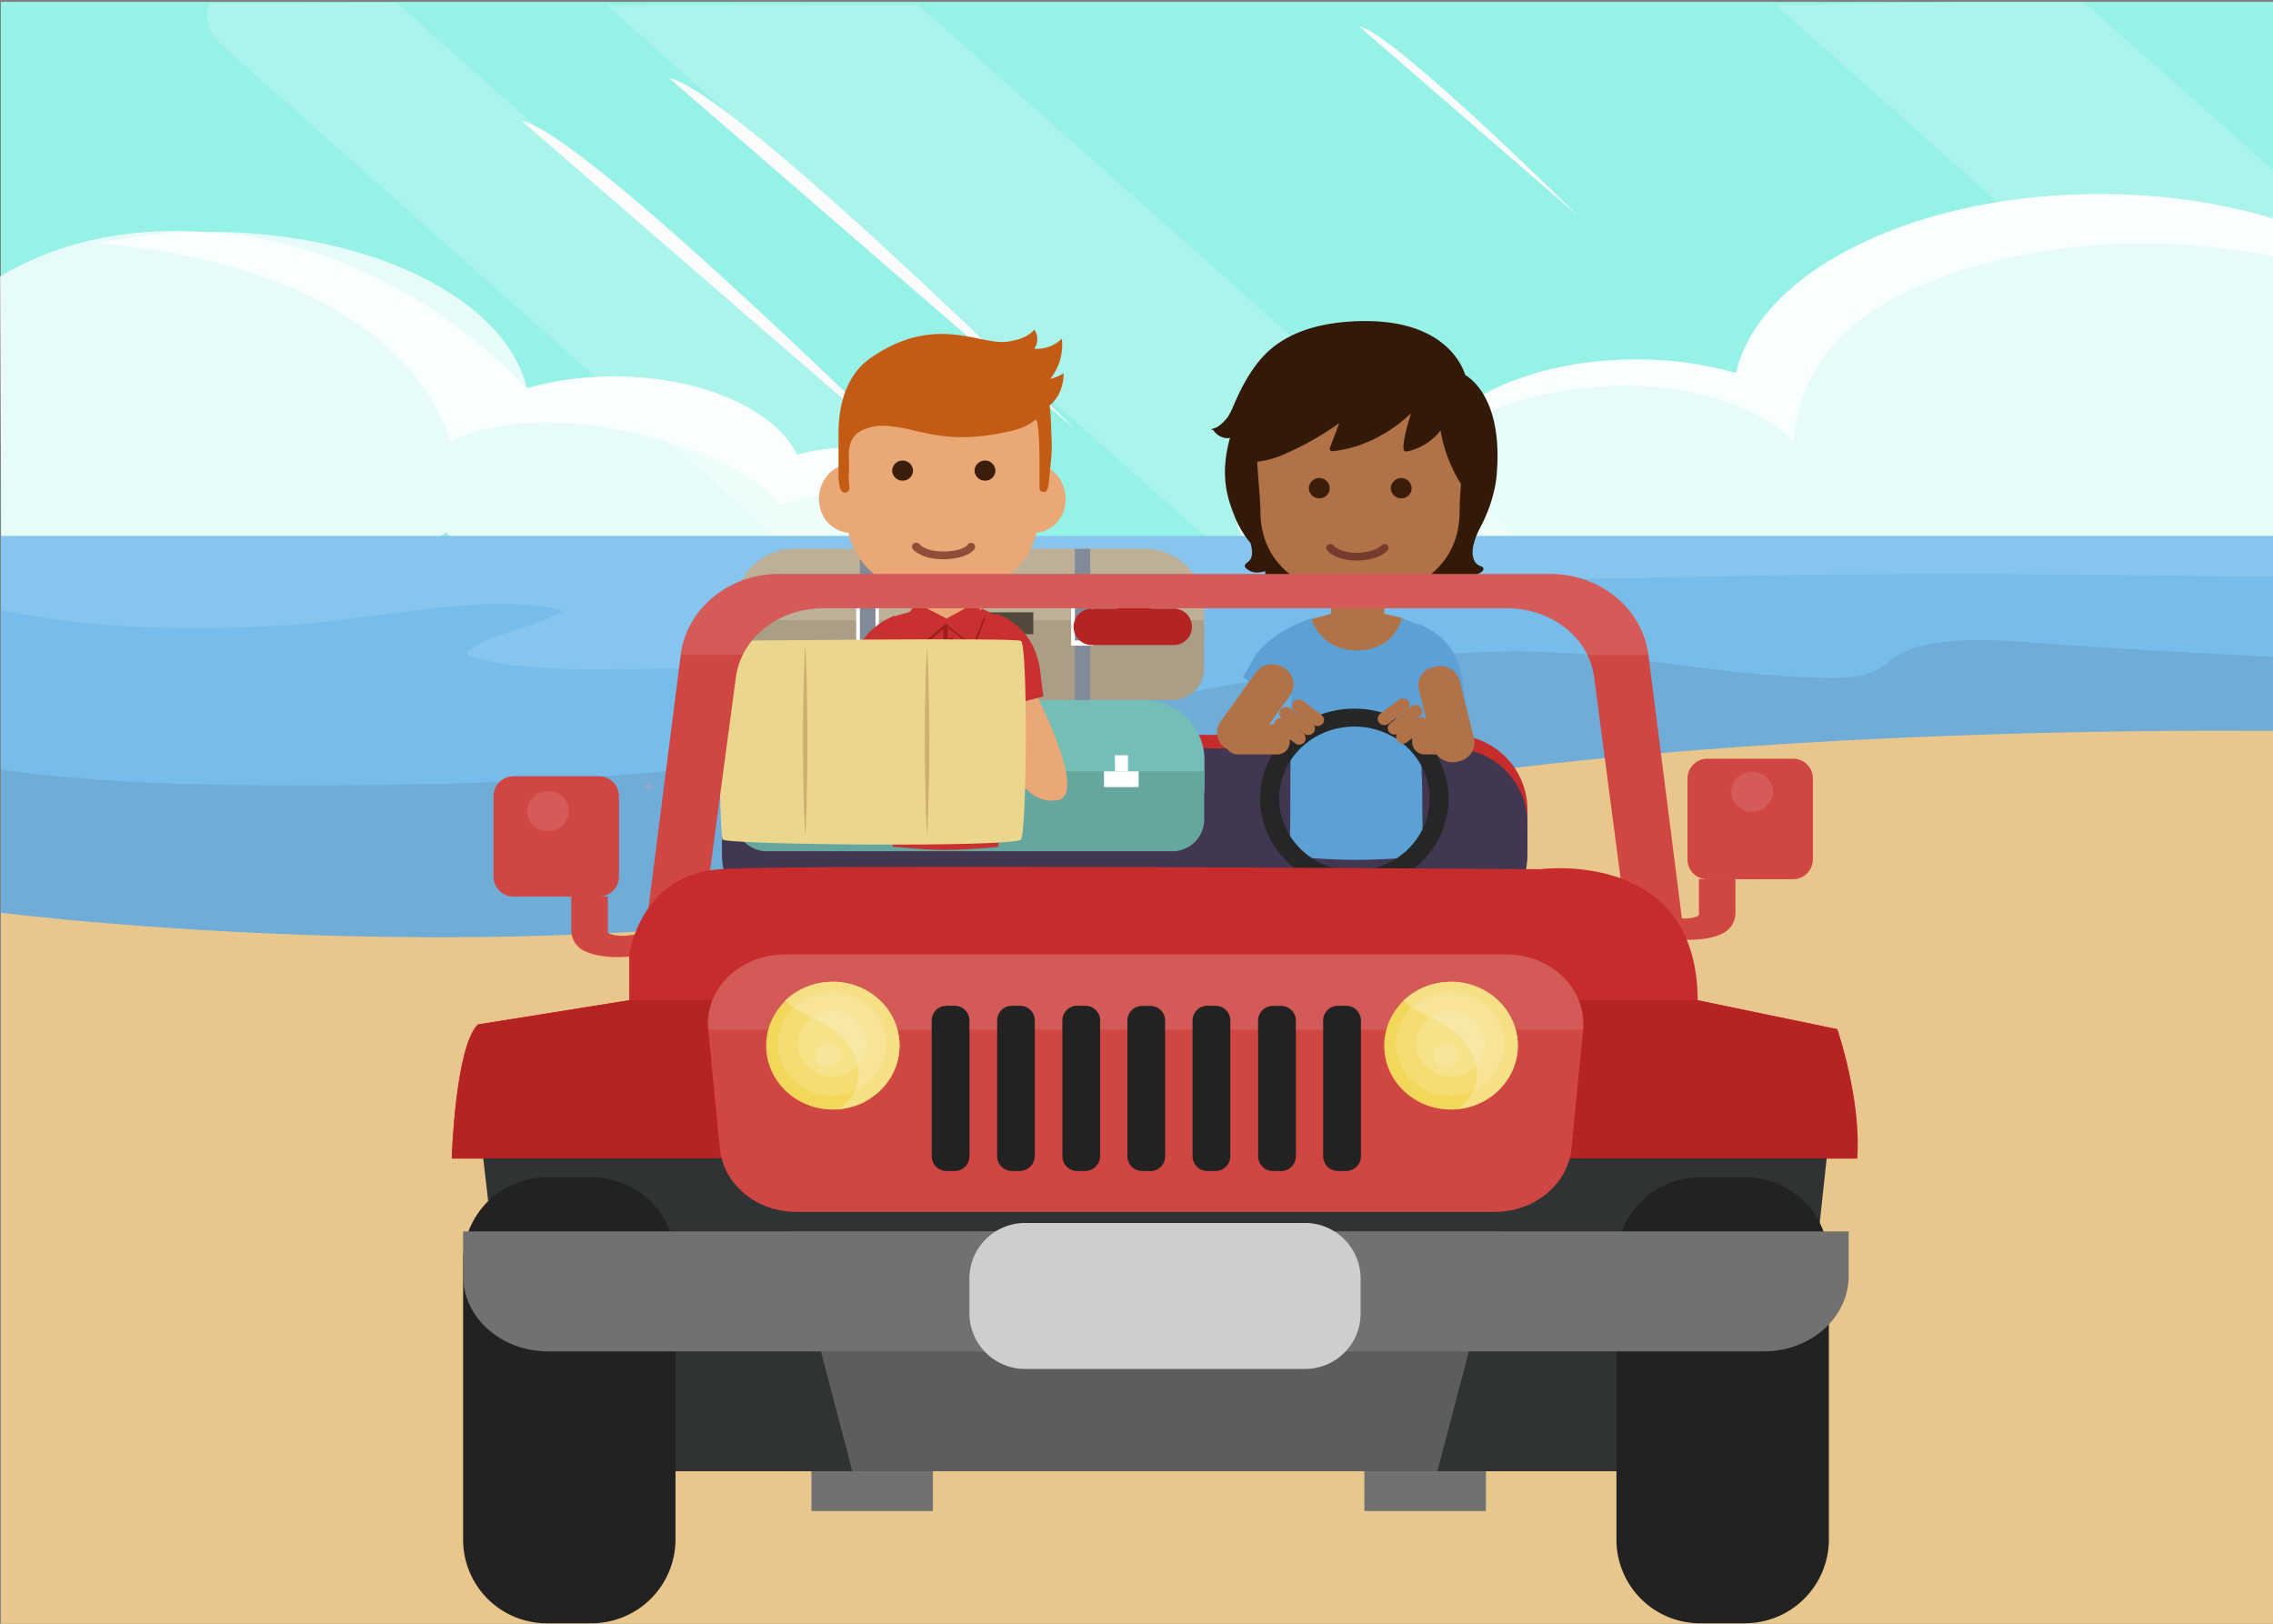   <svg xmlns="http://www.w3.org/2000/svg" xmlns:xlink="http://www.w3.org/1999/xlink" width="800" height="571.41" viewBox="0 0 800 571.41">
  <rect x="0" y="0" width="800" height="571.41" fill="#808080" stroke="none"/>
  <style type="text/css">html,
body {
    width: 100%;
    height: 100%;
    margin: 0px;
}
body {
    background-color: transparent;
    transform: matrix3d(1, 0, 0, 0, 0, 1, 0, 0, 0, 0, 1, 0, 0, 0, 0, 1);
    perspective: 1400px;
    transform-style: preserve-3d;
}
.car-svg {
    left: 0px;
    top: 0px;
}
.children-svg {
    left: 0px;
    top: 0px;
}
.box-svg {
    left: 0px;
    top: 0px;
}
.sea-sore-svg-group {
    position: absolute;
    left: 0px;
    width: 830px;
    height: 571px;
    transform-origin: 414.789px 285.695px 0px;
    top: 0px;
}
.car-svg-group {
    position: absolute;
    width: 494.823px;
    height: 304.255px;
    left: 0px;
    top: 154px;
}
.children-svg-group {
    position: absolute;
    width: 353.351px;
    height: 214.044px;
    transform-style: preserve-3d;
    transform: translate3d(0px, 0px, 0px);
    left: 68px;
    top: 0px;
}
.box-svg-group {
    position: absolute;
    width: 108.038px;
    height: 72.233px;
    pointer-events: auto;
    transform: translate3d(0px, 0px, 0px);
    left: 94px;
    top: 112px;
}
.eye-svg {
    left: 0px;
    top: 0px;
}
.car-glass-svg {
    left: 0px;
    top: 0px;
}
.mouth-wow-svg {
    left: 0px;
    top: 0px;
}
.mouth-svg {
    left: 0px;
    top: 0px;
}
.car-glass-svg-group {
    position: absolute;
    width: 402.049px;
    height: 167.136px;
    left: 65px;
    top: 89px;
}
.mouth-wow-svg-group {
    position: absolute;
    width: 9.75px;
    height: 9.75px;
    opacity: 0;
    transform-style: preserve-3d;
    transform: translate3d(0px, 0px, 0px);
    left: 169px;
    top: 77px;
}
.eye-svg-group {
    position: absolute;
    width: 36.344px;
    height: 7.141px;
    transform: scale3d(1, 1, 1);
    left: 155px;
    top: 49px;
}
.mouth-svg-group {
    position: absolute;
    width: 22.219px;
    height: 5.812px;
    opacity: 1;
    transform-style: preserve-3d;
    transform: translate3d(0px, 0px, 0px);
    left: 162px;
    top: 78px;
}
@keyframes eye-svg-group-animation-keyframes {
    0% {
        transform: translate3d(0px, 0px, 0px);
        animation-timing-function: ease-in;
    }
    7.321% {
        transform: translate3d(0px, 0px, 0px);
        animation-timing-function: ease-in;
    }
    10.714% {
        transform: translate3d(0px, 0px, 0px);
        animation-timing-function: ease-in;
    }
    14.286% {
        transform: translate3d(0px, 0px, 0px);
        animation-timing-function: ease-in;
    }
    18.036% {
        transform: translate3d(0px, 0px, 0px);
        animation-timing-function: ease-in;
    }
    23.75% {
        transform: translate3d(5.543px, 0px, 0px);
        animation-timing-function: ease-in;
    }
    60.714% {
        transform: translate3d(5.543px, 0px, 0px);
        animation-timing-function: linear;
    }
    100% {
        transform: translate3d(5.543px, 0px, 0px);
        animation-timing-function: linear;
    }
}
#all-car-svg-group .eye-svg-group-animation {
    animation: eye-svg-group-animation-keyframes 5.6s linear 0s infinite normal forwards;
}
@keyframes mouth-wow-svg-group-animation-keyframes {
    0% {
        opacity: 0;
        transform: translate3d(0px, 0px, 0px);
        animation-timing-function: ease-in;
    }
    18.036% {
        opacity: 0;
        transform: translate3d(0px, 0px, 0px);
        animation-timing-function: ease-in;
    }
    23.929% {
        opacity: 0;
        transform: translate3d(9px, 0px, 0px);
        animation-timing-function: ease-in;
    }
    24.107% {
        opacity: 1;
        transform: translate3d(8px, 0px, 0px);
        animation-timing-function: ease-in;
    }
    60.714% {
        opacity: 1;
        transform: translate3d(6px, 0px, 0px);
        animation-timing-function: linear;
    }
    100% {
        opacity: 1;
        transform: translate3d(7.543px, 0px, 0px);
        animation-timing-function: linear;
    }
}
#all-car-svg-group .mouth-wow-svg-group-animation {
    animation: mouth-wow-svg-group-animation-keyframes 5.6s linear 0s infinite normal forwards;
}
@keyframes mouth-svg-group-animation-keyframes {
    0% {
        opacity: 1;
        transform: translate3d(0px, 0px, 0px);
        animation-timing-function: ease-in;
    }
    18.036% {
        opacity: 1;
        transform: translate3d(0px, 0px, 0px);
        animation-timing-function: ease-in;
    }
    23.75% {
        opacity: 1;
        transform: translate3d(8px, 0px, 0px);
        animation-timing-function: ease-in;
    }
    23.929% {
        opacity: 0;
        transform: translate3d(6px, 0px, 0px);
        animation-timing-function: ease-in;
    }
    60.714% {
        opacity: 0;
        transform: translate3d(0px, 0px, 0px);
        animation-timing-function: linear;
    }
    100% {
        opacity: 0;
        transform: translate3d(4.612px, 0px, 0px);
        animation-timing-function: linear;
    }
}
#all-car-svg-group .mouth-svg-group-animation {
    animation: mouth-svg-group-animation-keyframes 5.6s linear 0s infinite normal forwards;
}
.all-car-svg-group {
    position: absolute;
    left: 159px;
    top: 113px;
    width: 494.81px;
    height: 458.244px;
    transform-style: preserve-3d;
    pointer-events: auto;
    transform: rotateZ(0deg) scale3d(1.297, 1.297, 1);
}
.main-timeline-group {
    position: absolute;
    left: 0px;
    top: 0px;
    overflow: hidden;
    width: 831px;
    height: 571px;
    transform-origin: 415.483px 285.695px 0px;
}
@keyframes box-svg-group-animation-keyframes {
    0% {
        transform: translate3d(0px, 0px, 0px);
        animation-timing-function: linear;
    }
    18.036% {
        transform: translate3d(0px, 0px, 0px);
        animation-timing-function: linear;
    }
    25.357% {
        transform: translate3d(96px, -29px, 0px);
        animation-timing-function: linear;
    }
    35.714% {
        transform: translate3d(161px, -81px, 0px);
        animation-timing-function: linear;
    }
    60.714% {
        transform: translate3d(400px, -89px, 0px);
        animation-timing-function: linear;
    }
    100% {
        transform: translate3d(195.143px, -82.143px, 0px);
        animation-timing-function: linear;
    }
}
#all-car-svg-group .box-svg-group-animation {
    animation: box-svg-group-animation-keyframes 5.6s linear 0s infinite normal forwards;
}
@keyframes all-car-svg-group-animation-keyframes {
    0% {
        transform: rotateZ(0deg) scale3d(1.297, 1.297, 1);
        animation-timing-function: linear;
    }
    3.571% {
        transform: rotateZ(0deg) scale3d(1.297, 1.297, 1);
        animation-timing-function: linear;
    }
    7.143% {
        transform: rotateZ(0deg) scale3d(1.297, 1.297, 1);
        animation-timing-function: linear;
    }
    10.714% {
        transform: rotateZ(0deg) scale3d(1.297, 1.297, 1);
        animation-timing-function: linear;
    }
    14.286% {
        transform: rotateZ(0deg) scale3d(1.297, 1.297, 1);
        animation-timing-function: linear;
    }
    17.857% {
        transform: rotateZ(0deg) scale3d(1.297, 1.297, 1);
        animation-timing-function: linear;
    }
    21.429% {
        transform: rotateZ(0deg) scale3d(1.297, 1.297, 1);
        animation-timing-function: linear;
    }
    25% {
        transform: rotateZ(0deg) scale3d(1.297, 1.297, 1);
        animation-timing-function: linear;
    }
    28.571% {
        transform: rotateZ(5.582deg) scale3d(1.297, 1.297, 1);
        animation-timing-function: linear;
    }
    60.714% {
        transform: rotateZ(5.582deg) scale3d(1.297, 1.297, 1);
        animation-timing-function: linear;
    }
    100% {
        transform: rotateZ(5.582deg) scale3d(1.297, 1.297, 1);
        animation-timing-function: linear;
    }
}
#main-timeline-group .all-car-svg-group-animation {
    animation: all-car-svg-group-animation-keyframes 5.6s linear 0s infinite normal forwards;
}
#main-timeline-group .object-motion-path-1v3n-anim-x {
    animation: object-motion-path-1v3n-keys-x 5.6s linear 0s infinite normal forwards;
    transform: translate3d(-10px, 0px, 0px);
}
@keyframes object-motion-path-1v3n-keys-x {
    0% {
        transform: translate3d(-10px, 0px, 0px);
    }
    3.57% {
        transform: translate3d(-10px, 0px, 0px);
    }
    7.14% {
        transform: translate3d(-10px, 0px, 0px);
    }
    10.71% {
        transform: translate3d(-10px, 0px, 0px);
    }
    14.29% {
        transform: translate3d(-10px, 0px, 0px);
    }
    17.86% {
        transform: translate3d(-10px, 0px, 0px);
    }
    21.43% {
        transform: translate3d(-10px, 0px, 0px);
    }
    25% {
        transform: translate3d(-10px, 0px, 0px);
    }
    28.57% {
        transform: translate3d(-10px, 0px, 0px);
        animation-timing-function: cubic-bezier(0.335, 0.332, 0.665, 0.668);
    }
    60.71% {
        transform: translate3d(804px, 0px, 0px);
    }
    100% {
        transform: translate3d(804px, 0px, 0px);
    }
}
#main-timeline-group .object-motion-path-1v3n-anim-y {
    animation: object-motion-path-1v3n-keys-y 5.6s linear 0s infinite normal forwards;
    transform: translate3d(0px, 45px, 0px);
}
@keyframes object-motion-path-1v3n-keys-y {
    0% {
        transform: translate3d(0px, 45px, 0px);
    }
    3.57% {
        transform: translate3d(0px, 39px, 0px);
    }
    7.14% {
        transform: translate3d(0px, 45px, 0px);
    }
    10.71% {
        transform: translate3d(0px, 39px, 0px);
    }
    14.29% {
        transform: translate3d(0px, 45px, 0px);
    }
    17.86% {
        transform: translate3d(0px, 39px, 0px);
    }
    21.43% {
        transform: translate3d(0px, 45px, 0px);
    }
    25% {
        transform: translate3d(0px, 39px, 0px);
    }
    28.57% {
        transform: translate3d(0px, 39px, 0px);
        animation-timing-function: cubic-bezier(0.341, 0.675, 0.669, 1);
    }
    44.25% {
        transform: translate3d(0px, 3.1px, 0px);
        animation-timing-function: cubic-bezier(0.324, 0, 0.651, 0.342);
    }
    60.71% {
        transform: translate3d(0px, 39px, 0px);
    }
    100% {
        transform: translate3d(0px, 39px, 0px);
    }
}
[data-object-motion-path-node] {
    position: absolute;
    left: 0px;
    top: 0px;
    width: 100%;
    height: 100%;
    transform-style: preserve-3d;
    pointer-events: none;
}</style>
  
  <g class="main-timeline-group" id="main-timeline-group">
    <g class="sea-sore-svg-group" id="sea-sore-svg-group">
      <svg x="0" y="0" id="sea-sore-svg" style="position: absolute;" xmlns="http://www.w3.org/2000/svg" xmlns:xlink="http://www.w3.org/1999/xlink" width="919.77" height="571.41" viewBox="0 0 919.77 571.41">
        <defs>
          <clipPath id="bf69f045-fd8d-40c2-97c9-e4ec20a27e55">
            <rect x="0.31" y="0.67" width="831.45" height="570.74" style="fill:none"></rect>
          </clipPath>
          <clipPath id="f699fbe8-2738-45bd-845d-aafd79ae0bf2">
            <rect x="0.31" y="0.67" width="831.45" height="466.63" style="fill:none"></rect>
          </clipPath>
        </defs>
        <title>sea-sore_1</title>
        <g id="a9cb263c-f78d-40ff-a80d-68967cc9c8b0" data-name="Layer 2">
          <g id="e2bb09c7-0d62-4940-aba1-dca88327411d" data-name="Layer 1">
            <g id="a7eb8025-0e42-4a2a-858a-674586331982" data-name="Layer_1">
              <g style="clip-path:url('#bf69f045-fd8d-40c2-97c9-e4ec20a27e55')">
                <g id="a4afd671-b017-4f64-87b3-78e4fe55a4ec" data-name=" 2745225760800">
                  <path d="M93,.77,383.43,258.59c3.16,1.8,15.77,7.77,27.67,3.54,9.36-3.33,12.16-10.3,6.23-15.5L140.37.79" style="fill:#fff;fill-opacity:0.2;fill-rule:evenodd"></path>
                  <path d="M.31,467.3H831.76V.67H.31Z" style="fill:#96f1e6;fill-rule:evenodd"></path>
                </g>
                <g style="clip-path:url('#f699fbe8-2738-45bd-845d-aafd79ae0bf2')">
                  <path d="M625,1.75,709.7,77a239.45,239.45,0,0,1,42.33.31c19.14,2,38.06,6.24,55.43,11.13a378.16,378.16,0,0,1,40.14,13.72L732.52,0" style="fill:#fff;fill-opacity:0.2;fill-rule:evenodd"></path>
                  <path d="M873.71,157.86a94.73,94.73,0,0,0-9.68.52,43.26,43.26,0,0,0,3.85-17.68c0-39.94-57.72-72.38-129-72.38-65.62,0-119.7,27.45-127.92,63a124.52,124.52,0,0,0-35.25-4.79c-35.26,0-65,13.42-73.84,31.62a75.8,75.8,0,0,0-20.59-2.71c-25.48,0-46.17,11.55-46.17,25.9s20.69,25.9,46.17,25.9c14.66,0,27.76-3.85,36.19-9.88,14,9.25,34.94,15.07,58.24,15.07,29.43,0,55-9.36,67.8-23,23.61,14.56,57.62,23.61,95.37,23.61,35.56,0,67.7-8.11,91-21.11,6.14,10.19,23.4,17.57,43.68,17.57,25.48,0,46.17-11.54,46.17-25.89,0-14.15-20.59-25.79-46.06-25.79Z" style="fill:#fff;fill-opacity:0.769;fill-rule:evenodd"></path>
                  <path d="M0,97.29C30.39,79.23,61.79,80.92,74,81.73c58.79,3.93,98.5,41.44,111.59,55a109.21,109.21,0,0,1,30.68-4.17c30.78,0,56.68,11.65,64.38,27.56a65.4,65.4,0,0,1,18-2.39c22.25,0,40.24,10.09,40.24,22.57s-18,22.57-40.24,22.57c-12.79,0-24.23-3.33-31.62-8.63-12.27,8-30.47,13.21-50.75,13.21-25.68,0-47.94-8.12-59.17-20.08C136.48,200.08,106.84,208,73.87,208c-13.09,0-42.14,0-73.38-15.26" style="fill:#fff;fill-opacity:0.769;fill-rule:evenodd"></path>
                  <path d="M449.92,168.26c15.7-1.25,31.93.93,46.7,4,1.56-7.6,6.65-14.67,15.28-20.7,15-10.4,39-16.22,62.71-15.81,24.13.53,45,7.81,56.68,19.55,1.67-18.3,10.09-36.7,34.21-49.81,22.16-12.06,54.08-19.34,84.87-19.86,30-.42,59.27,5.3,84.65,13.93,5.82,2,11.44,4.06,17,6.35C830,83.5,787.6,68.32,738.93,68.32c-65.62,0-119.7,27.45-127.92,63a124.52,124.52,0,0,0-35.25-4.79c-35.26,0-65,13.42-73.84,31.62a75.8,75.8,0,0,0-20.59-2.71c-17.89,0-33.49,5.72-41.08,14.15a85.06,85.06,0,0,1,9.67-1.35Z" style="fill:#fff;fill-opacity:0.769;fill-rule:evenodd"></path>
                  <path d="M111.42,105.34c25.68,13,41,31,47.1,49.91A74,74,0,0,1,183.59,149c19-1.46,38.79,2.18,55,7.59,14.87,5,28.91,12.06,36.09,21.11,18.09-7.28,39.41-2.91,55.64,3.95a80.59,80.59,0,0,1,7.38,3.64,14.46,14.46,0,0,0,1-5.09c0-12.48-18-22.57-40.25-22.57a65.51,65.51,0,0,0-18,2.39c-7.69-15.91-33.59-27.56-64.37-27.56a112.77,112.77,0,0,0-30.68,4.16c-7.17-31-54.39-55-111.59-55a188.24,188.24,0,0,0-39.2,4c28.39,2.29,55.32,8.84,76.75,19.76Z" style="fill:#fff;fill-opacity:0.769;fill-rule:evenodd"></path>
                  <path d="M183.59,42.53l143,123.75C326.58,166.39,206.26,46.89,183.59,42.53Z" style="fill:#fbfbfb;fill-rule:evenodd"></path>
                  <path d="M235.48,27.45l143,123.75c.11.1-120.32-119.28-143-123.75Z" style="fill:#fbfbfb;fill-rule:evenodd"></path>
                  <path d="M478.31,9.25l77,66.66S490.58,11.64,478.31,9.25Z" style="fill:#fbfbfb;fill-rule:evenodd"></path>
                  <path d="M213.74,2l238,211.24c7.47,4.22,36.45,17.76,63.85,8,21.64-7.7,28.08-23.71,14.36-35.88L323,1.62" style="fill:#fff;fill-opacity:0.2;fill-rule:evenodd"></path>
                  <path d="M73.81,1.24a11.58,11.58,0,0,0-1,4.7c0,5.36,4.14,9,5.16,9.83L270.89,187c9.74,8.62,30.18,11.22,45.64,5.72s20.06-17,10.25-25.64L139.61,1" style="fill:#fff;fill-opacity:0.2;fill-rule:evenodd"></path>
                </g>
                <g style="clip-path:url('#bf69f045-fd8d-40c2-97c9-e4ec20a27e55')">
                  <polygon points="0.31 467.3 831.76 467.3 831.76 0.67 0.31 0.67 0.31 467.3" style="fill:none"></polygon>
                  <rect x="0.31" y="188.71" width="831.45" height="189.07" style="fill:#70acd8"></rect>
                  <path d="M3.64,271.28c31.1,4.16,63.44,5,95.36,5.1,33.7.1,67.29-.42,100.78-2.4,34.73-2.08,69.26-5.4,102.74-11.23,16-2.81,31.83-5.82,47.74-8.63s31.93-4.78,47.84-7.18c31.19-4.78,61.56-11.43,93.28-15.07a353,353,0,0,1,45.86-2.6c16.43.2,32.34,2.08,48.26,4,16.84,2.18,33.69,4.47,51,5.1,6.87.21,15.19.62,21.43-1.46,3.74-1.25,5.72-3.22,8.21-5.09,12.17-9.05,38.69-6.45,55.85-5.2,24.75,1.76,49.71,3.12,74.56,4.36a327.43,327.43,0,0,0,35.15.21V188.6H.31v82.16c1.15.21,2.19.41,3.33.52Z" style="fill:#77c2f1;fill-opacity:0.78;fill-rule:evenodd"></path>
                  <path d="M93.91,220.43c18.1-.84,35.15-3.44,52.83-5.62,16.33-2.08,34.52-3.85,50.54-.11.52.11.83.53.42.73-7.91,4.27-18.72,6.35-27.15,10.2a22.1,22.1,0,0,0-5.72,3.43c-1.56,1.45,1.67,2.08,3.85,2.7a77,77,0,0,0,14.25,2.6c18.72,2,38.27.83,57.2.94,27.87.2,55.84-1.25,83.4-3.64,14.77-1.25,30.06-1.77,44.3-4.47,5.62-1.05,15.81-3.13,13-7.39-2.8-4.47-11.33-7-14.87-11.23-.21-.31,0-.73.73-.73,37.75-.21,75.4-1,113.15-2.08,66.35-1.66,132.8-3.64,199.25-3.74,33.59-.11,67.29.41,100.88.73,14.87.1,29.85,0,44.72.1,2.29,0,4.68,0,7.07.1V188.6H.31v26C29.85,221,62.71,221.88,93.91,220.43Z" style="fill:#e5f3f8;fill-opacity:0.149;fill-rule:evenodd"></path>
                  <path d="M.31,321.2s234.31,29.74,385-21.11,446.46-42.43,446.46-42.43V571.41H.31Z" style="fill:#e9c78c;fill-rule:evenodd"></path>
                </g>
              </g>
              <polygon points="0.31 0.67 831.76 0.67 831.76 571.41 0.31 571.41 0.31 0.67" style="fill:none"></polygon>
            </g>
          </g>
        </g>
      </svg>
    </g>
    <g data-object-motion-path-node="x" class="object-motion-path-1v3n-anim-x"><g data-object-motion-path-node="y" class="object-motion-path-1v3n-anim-y"><svg x="159" y="113" class="all-car-svg-group all-car-svg-group-animation" id="all-car-svg-group">
      <g class="children-svg-group" id="children-svg-group">
        <svg x="68" y="0" id="children-svg" style="position: absolute;" xmlns="http://www.w3.org/2000/svg" width="353.36" height="214.05" viewBox="0 0 353.36 214.05" class="children-svg">
          <title>children_1</title>
          <g id="ba28ecf5-93aa-4eaf-8a4c-133e9ca1fd6f" data-name="Layer 2">
            <g id="f7b9a839-ced5-4f05-8509-3c77025b1daf" data-name="Layer 1">
              <g id="fe2d2169-0821-42a5-93fa-b7333baad9de" data-name="Layer_1">
                <path d="M52.67,131.07H175.86A21.13,21.13,0,0,0,196.92,110v-8.88a21.13,21.13,0,0,0-21.06-21.07H52.67A21.13,21.13,0,0,0,31.6,101.12V110A21.19,21.19,0,0,0,52.67,131.07Z" style="fill:#bcb099;fill-rule:evenodd"></path>
                <g id="bc044bf9-50e0-4268-b3ae-bb22ce0cde9d" data-name=" 2109282223184">
                  <path d="M284.39,209.29H53.4A26.35,26.35,0,0,1,27.11,183V171.92A26.35,26.35,0,0,1,53.4,145.63H284.3a26.35,26.35,0,0,1,26.29,26.29V183A26.22,26.22,0,0,1,284.39,209.29Z" style="fill:#c72c2c;fill-rule:evenodd"></path>
                  <path d="M284.39,214.05H53.4a26.35,26.35,0,0,1-26.29-26.29V176.68A26.35,26.35,0,0,1,53.4,150.39H284.3a26.35,26.35,0,0,1,26.29,26.29v11.08A26.22,26.22,0,0,1,284.39,214.05Z" style="fill:#413751;fill-rule:evenodd"></path>
                </g>
                <path d="M31.69,105.24v17.22a11.21,11.21,0,0,0,11.36,10.9H185.47a11.21,11.21,0,0,0,11.36-10.9V105.24Z" style="fill:#ab9e86;fill-rule:evenodd"></path>
                <path d="M92.69,102.49h44v7.7h-44Z" style="fill:#52493c;fill-rule:evenodd"></path>
                <path d="M151.31,80.14h5.4v53.31h-5.4Z" style="fill:#818a98;fill-rule:evenodd"></path>
                <path d="M75.65,80.14h5.41v53.31H75.65Z" style="fill:#818a98;fill-rule:evenodd"></path>
                <path id="fd038902-c580-49dc-8ed2-6c1962bbd12c" data-name=" 2109282239856" d="M82.34,114.22h-8v-18h8Zm-6.69-1.84h5.5V98.09h-5.5Z" style="fill:#fff;fill-rule:evenodd"></path>
                <path id="bccb1bcf-4f2c-4f87-88aa-e163b03120ca" data-name=" 2109282241552" d="M158,114.22h-8v-18h8Zm-6.69-1.84h5.49V98.09h-5.49Z" style="fill:#fff;fill-rule:evenodd"></path>
                <path d="M52.67,184.37H175.86a21.12,21.12,0,0,0,21.06-21.06v-8.89a21.12,21.12,0,0,0-21.06-21.06H52.67A21.13,21.13,0,0,0,31.6,154.42v8.89a21.25,21.25,0,0,0,21.07,21.06Z" style="fill:#75beb8;fill-rule:evenodd"></path>
                <path d="M31.69,158.45v17.22a11.2,11.2,0,0,0,11.36,10.9H185.47a11.2,11.2,0,0,0,11.36-10.9V158.45Z" style="fill:#65a79e;fill-rule:evenodd"></path>
                <path d="M92.69,155.8h44v7.69h-44Z" style="fill:#52493c;fill-rule:evenodd"></path>
                <path d="M161.57,158.45h12.18V164H161.57Z" style="fill:#fff;fill-rule:evenodd"></path>
                <path d="M165.42,152.78H170v5.67h-4.57Z" style="fill:#fff;fill-rule:evenodd"></path>
                <path d="M50.83,158.45H63V164H50.83Z" style="fill:#fff;fill-rule:evenodd"></path>
                <path d="M54.59,152.78h4.58v5.67H54.59Z" style="fill:#fff;fill-rule:evenodd"></path>
                <path d="M133.08,23.08c-5.77-8-13.09-8-23.08-8.33h-.55v-.37l-4.85.18-4.86-.18v.37h-.55c-10,.36-17,6.41-23.08,14.19-10,12.92-5.4,24-5.4,37.83,0,22.62,19.87,30.32,33.89,30.32s34.07-7.88,34.07-30.32c.09-13.74,4.67-29.67-5.59-43.69Z" style="fill:#eaa876;fill-rule:evenodd"></path>
                <path d="M124.2,60.54c-1.28,6.87,3,12.55,9.53,13.83s12.82-2.47,14.1-9.34-3-13.46-9.53-14.65-12.82,3.29-14.1,10.16Z" style="fill:#eaa876;fill-rule:evenodd"></path>
                <path d="M83,60.54c1.28,6.87-.92,12.55-7.42,13.83S62.74,71.9,61.46,65s3-13.46,9.52-14.65S81.7,53.67,83,60.54Z" style="fill:#eaa876;fill-rule:evenodd"></path>
                <path d="M96.9,91.23h18.41V106H96.9Z" style="fill:#eaa876;fill-rule:evenodd"></path>
                <path d="M123.37,136.38c5.13-1.1,12.09-2.93,16.86-4.3-.83-6.23-1.28-10.45-1.38-10.63-2-10.26-7.78-15.39-15-18.5a3.39,3.39,0,0,0-.82.46c-1.65-.92-3.3-1.74-4.58-2.29,0,0-.64,5.68-11.18,5.68s-11.35-5.32-11.35-5.32c-1.93.92-5.68,1.47-7.79,2.39-.18-.1-.27-.19-.46-.19-7.14,3.21-13,8.24-15,18.5-.09.19-.55,4.4-1.37,10.63,4.58,1.28,11.17,3,16.21,4.12-.09,9.44-.09,22.71-.09,28.49,0,9.34-.28,19.5-.28,19.5s10.45,1.19,18.41,1.19,18.87-1.1,18.87-1.1-.18-8.33-.18-19.59c.09-7.7-.46-21.25-.83-29Zm-36.08-3.75c.09-.1.18-.28.27-.37v1a2.48,2.48,0,0,1-.27-.64Zm37-.65c.09.1-.55,1-.92,2.2-.09-2.29-.18-3.66-.18-3.66a1.52,1.52,0,0,0-.09-.37c.36.55.73,1.19,1.19,1.83Z" style="fill:#c93131;fill-rule:evenodd"></path>
                <path d="M71.81,52.67c.27-5.32-1.74-11.73,5.68-14.75A18.2,18.2,0,0,1,86.28,37c10.35,1,17.77,5.77,35.81,3,10-1.56,12.64-3.21,15.3-5.22,1.1-.83,1.37,7.69,1.46,12.64v10.8c0,.55-.09,1.93,1.74,1.93,1.38,0,1.56-3.48,1.65-4.12.83-10.08,1.19-8.43.73-17.87a79.71,79.71,0,0,0-.54-8.51c3-2.29,4.85-6.41,4.94-11.27a18.9,18.9,0,0,1-4.76,2,19.1,19.1,0,0,0,4.12-14.19A12.37,12.37,0,0,1,137,9.71,5.68,5.68,0,0,0,137,3c-1.74,2.2-4.85,3.57-9.25,4.22C118.15,8.79,102.12-3,79.13,13.19c-8,5.68-11,16-11,26V54.13c0,1.19.09,5.22,1.47,6S72,59.72,72,58.53a24,24,0,0,1-.18-5.86Z" style="fill:#c45b15;fill-rule:evenodd"></path>
                <g id="bd9e8086-8036-43ce-b962-758d422b7903" data-name=" 2109282271312">
                  <path d="M119.07,104.05a.89.89,0,0,0-.92.36l-3.2,8.34-8.34-6.69h-.09a.09.09,0,0,1-.09-.09h-.37a.09.09,0,0,0-.09.09h-.09l-8.34,6.69-3.2-8.43a.64.64,0,0,0-.92-.36.7.7,0,0,0-.46.82L96.81,115l8.15-6.5c0,5,0,11,.64,13.28l.19.64H109a.76.76,0,0,0,.74-.83.68.68,0,0,0-.83-.64H107c-.55-2.93-.46-9.8-.46-12.55v-.27a.72.72,0,0,0-.18-.46l9.34,7.51,3.94-10.16a1.06,1.06,0,0,0-.55-1Z" style="fill:#a01d1d;fill-rule:evenodd"></path>
                  <path d="M107.62,114.12a.86.86,0,0,0,.82-.64V113a1.66,1.66,0,0,1,.1-.64.79.79,0,0,0-1.56-.27,2.87,2.87,0,0,0-.09.82v.37c-.09.37.18.73.73.82Z" style="fill:#a01d1d;fill-rule:evenodd"></path>
                  <path d="M107.16,118.8a.71.71,0,0,0,.64.73H108a.71.71,0,0,0,.73-.64v-.65c0-.18-.09-.45-.09-.63a.76.76,0,0,0-.83-.74.81.81,0,0,0-.82.74c0,.27.09.63.09.91s.09.18.09.28Z" style="fill:#a01d1d;fill-rule:evenodd"></path>
                </g>
                <path d="M96.63,114.12c-.09,0-.09-.09-.18-.09L92.6,103.77a.79.79,0,0,1,0-.64c.09-.18,3.2-4.12,3.3-3.75l10.26,5.31s9.61-5.31,9.79-5.31,3.39,3.66,3.48,3.84a.74.74,0,0,1,0,.65l-3.93,10.07c0,.09-.1.09-.19.09h-.09c-.09,0-.09,0-.09-.09l-9.25-7.42-9.07,7.6Z" style="fill:#c93131;fill-rule:evenodd"></path>
                <path d="M138.3,132.63s17.59,34.43,6.87,36-14.83-10.17-14.83-10.17l5.22-4.39-7.88-18.69Z" style="fill:#eaa876;fill-rule:evenodd"></path>
                <path d="M113,142.33a3.77,3.77,0,0,1-.09-3.2c1-2.57,2.75-2.29,3.85-1.93-1.28-.45-1.83-1.55-.73-3.29,1.46-2.38,4.85-.64,6.5.82,1.28,1.19,2.66,2.2,3.85,6.87.27.92.73,2.29.82,2.66a7.41,7.41,0,0,0,1.1,2c1.65,2.2,13.37,7.88,15.29,8.34L138,167.06s-16.49-10.53-19.88-14.83c-3.94-4.31-7-4.95-6.32-8,.19-1.28.83-1.83,1.19-1.93Z" style="fill:#eaa876;fill-rule:evenodd"></path>
                <path d="M72.45,133.08s-19.69,34.44-9,35.91,14.84-10.17,14.84-10.17l-5.22-4.4,8.79-18.86-9.43-2.48Z" style="fill:#eaa876;fill-rule:evenodd"></path>
                <path d="M95.62,142.79a3.74,3.74,0,0,0,.09-3.2c-1-2.57-2.74-2.3-3.84-1.93,1.28-.46,1.83-1.56.73-3.29-1.46-2.39-4.85-.64-6.5.82-1.28,1.19-2.66,2.2-3.85,6.87-.28.92-.73,2.29-.82,2.65a7.63,7.63,0,0,1-1.1,2c-1.65,2.2-13.38,7.88-15.3,8.34l5.59,12.45S87.1,157,90.49,152.68c3.94-4.3,7-4.94,6.32-8-.09-1.28-.73-1.83-1.19-1.92Z" style="fill:#eaa876;fill-rule:evenodd"></path>
                <path d="M250.41,102.4l-9,.64-8,2.11s3.3,14.1,19.42,12.45,14.19-13,14.19-13L260.21,103Z" style="fill:#b27247;fill-rule:evenodd"></path>
                <path d="M241.43,90.31h18.78v20.15H241.43Z" style="fill:#b27247;fill-rule:evenodd"></path>
                <path d="M273.58,168.9c0-11.18-1.37-34.9-1.37-34.9.09.18-3.39-13,.73-26.84-2.38-1-4.76-2-6.59-2.56,0,0-2.29,11.26-15.66,11.26s-16.12-11.26-16.12-11.26a59.9,59.9,0,0,0-7.61,3.2,54.37,54.37,0,0,1,.37,25.19c-.09,7.6-.18,28.4-.18,35.91,0,9.34-.28,19.5-.28,19.5s13.19,1.2,23.27,1.2S274,188.5,274,188.5,273.58,180.16,273.58,168.9Z" style="fill:#5ba1d6;fill-rule:evenodd"></path>
                <path d="M227.33,131.89V133c.09-.46.18-1,.27-1.46.56-.74,1.1-1.29,1.47-1.75.09-.09,3.48-4.12,2.93-5.12.83-6.6-3.39-10.17-5-16.86a36.48,36.48,0,0,0-11.82,9.35c-1.74,2.93-3.3,5.68-4.67,8.15A88.61,88.61,0,0,0,225,135a34.85,34.85,0,0,1,2.38-3.12Z" style="fill:#5ba1d6;fill-rule:evenodd"></path>
                <path d="M287.51,125.12c-2-10.26-7.79-15.39-15-18.51-5.31,2.11-9.89,14.11.37,29,.09.18-1.56,2.29-1.1,4.49,5.13-1.1,12.27-2.94,17.13-4.31-.82-6.32-1.37-10.44-1.37-10.71Z" style="fill:#5ba1d6;fill-rule:evenodd"></path>
                <path id="b5703271-059f-4467-bca1-7ec2bf9c488c" data-name=" 2145307911440" d="M249.68,199.76c-18.32,0-33.16-14.19-33.16-31.69s14.84-31.69,33.16-31.69,33.15,14.2,33.15,31.69S268,199.76,249.68,199.76Zm0-57.06c-14.66,0-26.47,11.36-26.47,25.37s11.9,25.37,26.47,25.37,26.47-11.35,26.47-25.37-11.82-25.37-26.47-25.37Z" style="fill:#262626;fill-rule:evenodd"></path>
                <g id="bf39fb7c-86f2-4f10-a8a2-6574a4571679" data-name=" 2145307912240">
                  <path d="M205,150.67l-.64-.37a6.57,6.57,0,0,1-1.83-9.25L215,123.65a7.16,7.16,0,0,1,9.62-1.74l.64.36a6.59,6.59,0,0,1,1.84,9.26l-12.46,17.4a7.16,7.16,0,0,1-9.62,1.74Z" style="fill:#b27247;fill-rule:evenodd"></path>
                  <path d="M222.57,152.5H208.65a4.39,4.39,0,0,1-4.4-4.4v-1.83a4.39,4.39,0,0,1,4.4-4.39h13.92a4.39,4.39,0,0,1,4.39,4.39v1.83A4.45,4.45,0,0,1,222.57,152.5Z" style="fill:#b27247;fill-rule:evenodd"></path>
                  <path d="M286.68,154.88l-.82.19a7,7,0,0,1-8.34-4.86l-5.13-20.43a6.54,6.54,0,0,1,5.13-8l.83-.19a6.94,6.94,0,0,1,8.33,4.86l5.13,20.42A6.77,6.77,0,0,1,286.68,154.88Z" style="fill:#b27247;fill-rule:evenodd"></path>
                  <path d="M286.41,152.5h-12a4.4,4.4,0,0,1-4.4-4.4v-1.83a4.4,4.4,0,0,1,4.4-4.39h12a4.39,4.39,0,0,1,4.39,4.39v1.83A4.33,4.33,0,0,1,286.41,152.5Z" style="fill:#b27247;fill-rule:evenodd"></path>
                  <path d="M199.49,38.1c.09-.18.18-.18.36-.27,0,0,2.2-.09,5.32-4.12a25.33,25.33,0,0,0,1.92-3.85c2.11-4.85,5.77-12.92,11.81-18.78C226.6,3.76,238.23,0,253.71,0c28.85,0,34.35,16.94,35,19,1.64.92,13.28,8.34,11.08,34.71,0,.1-.27,8.43-5.68,18.69-3.39,6.41-3.11,9.89-2.29,11.72a3.69,3.69,0,0,0,2.29,2.11c1,.27,1,.91,1,1.1-.18,1.28-3.67,2.56-6.23,2.56a5.52,5.52,0,0,1-2.93-.73,3.66,3.66,0,0,0,1.74,3.57.87.87,0,0,1,.46.92c-.28,1-3,1.28-4.58,1.28a14.65,14.65,0,0,1-6.41-1.37c.54.91,1.19,1.74,1.55,2.28a.58.58,0,0,1,.09.37c-.09.09-.18.28-.27.28a7.06,7.06,0,0,1-1.92.27c-4.4,0-7.7-4-8.25-7.88a4.46,4.46,0,0,1,.1-1.92c-11.82.73-33.25,2.11-34.17,2.29a12.07,12.07,0,0,0-1.1,1.1c-1.83,2.11-5.31,6-11.54,6a18.29,18.29,0,0,1-2.2-.18c-2.47-.37-3.11-.55-3.39-1.1s.19-.91.56-1.37a6.51,6.51,0,0,0,1.64-5.68,10.06,10.06,0,0,1-2.74.46,5.47,5.47,0,0,1-3.58-1.19c-.45-.37-.82-.74-.82-1.19s.37-.74.82-1.1c1-.74,2.57-2,1.19-6.87A35.72,35.72,0,0,1,207,67.32c-2.38-6.14-4.49-14-1.1-26.19-.28,0-.55.09-.83.09a6.24,6.24,0,0,1-5.13-3c-.54.28-.54.1-.45-.09Z" style="fill:#331907;fill-rule:evenodd"></path>
                  <path d="M222,24.18c5.77-8,14.19-13.83,24.18-14.2h.55V9.62l4.85.18,5-.18V10h.55c10,.37,18.13,6.42,24.18,14.2,10,12.92,5.4,29,5.4,42.86,0,22.63-21,30.32-34.89,30.32S216.62,89.48,216.62,67c-.19-13.73-4.77-28.85,5.4-42.86Z" style="fill:#b27247;fill-rule:evenodd"></path>
                  <path d="M217.35,19.32c7.05-8,18.22-12,33.15-12a106.38,106.38,0,0,1,13.83,1A34,34,0,0,1,285.22,21c7.14,9.43,9.16,22.8,5.95,39.56a.77.77,0,0,1-.64.64h-.19a.85.85,0,0,1-.73-.36A52,52,0,0,1,280,38.47a19.89,19.89,0,0,1-11.91,7.42h-.18a.89.89,0,0,1-.83-.55c-.18-.46-.64-2.75,2.57-12.92-4.49,4.31-14.2,11.91-27.66,13.38h-.1a.84.84,0,0,1-.73-.37.7.7,0,0,1-.09-.82l3.3-8.7A105.72,105.72,0,0,1,225.5,46.62a33,33,0,0,1-13.37,3.12,16.87,16.87,0,0,1-1.83-.1c-.37-.09-.74-.36-.74-.73s-3-17.31,7.79-29.59Z" style="fill:#331907;fill-rule:evenodd"></path>
                  <path d="M250.6,84.26h-1.1c-4.12-.18-7.61-1.46-9.35-3.57a1.26,1.26,0,0,1,.19-1.92,1.52,1.52,0,0,1,2,.18c1.19,1.38,3.94,2.38,7.24,2.57,4,.18,7.87-.83,9.71-2.66a1.43,1.43,0,0,1,2,0,1.32,1.32,0,0,1,0,1.92C258.75,83.35,254.26,84.26,250.6,84.26Z" style="fill:#753b2c;fill-rule:evenodd"></path>
                  <path d="M233.65,58.8a3.67,3.67,0,0,0,3.66,3.58A3.6,3.6,0,0,0,241,58.8a3.66,3.66,0,0,0-3.67-3.57A3.72,3.72,0,0,0,233.65,58.8Z" style="fill:#3a1e0a;fill-rule:evenodd"></path>
                  <path d="M262.5,58.8a3.67,3.67,0,0,0,3.67,3.58,3.6,3.6,0,0,0,3.66-3.58,3.66,3.66,0,0,0-3.66-3.57A3.72,3.72,0,0,0,262.5,58.8Z" style="fill:#3a1e0a;fill-rule:evenodd"></path>
                </g>
                <g id="a9a7c7d4-a099-466c-9f06-dca9fb58433d" data-name=" 2109282017200">
                  <path d="M232.09,148.2a2.42,2.42,0,0,1-3.29.36l-6.51-4.85a2.12,2.12,0,0,1-.36-3.12,2.42,2.42,0,0,1,3.29-.36l6.51,4.85A2.29,2.29,0,0,1,232.09,148.2Z" style="fill:#b27247;fill-rule:evenodd"></path>
                  <path d="M235.39,144.71a2.53,2.53,0,0,1-3.3.56l-7.87-5.41a2.22,2.22,0,0,1-.55-3.11,2.51,2.51,0,0,1,3.29-.55l7.88,5.4a2.22,2.22,0,0,1,.55,3.11Z" style="fill:#b27247;fill-rule:evenodd"></path>
                  <path d="M238.5,141.69a2.42,2.42,0,0,1-3.29.37l-6.6-4.95a2.11,2.11,0,0,1-.36-3.11,2.42,2.42,0,0,1,3.29-.37l6.6,5a2.11,2.11,0,0,1,.36,3.11Z" style="fill:#b27247;fill-rule:evenodd"></path>
                </g>
                <g id="f75500ee-b67b-46fd-be55-5071e354d857" data-name=" 2109282017680">
                  <path d="M185.75,114H157.63a6.42,6.42,0,1,1,0-12.82h28.12a6.42,6.42,0,1,1,0,12.82Z" style="fill:#b62323;fill-rule:evenodd"></path>
                  <path d="M166.33,95.26h11.54v12H166.33Z" style="fill:#b62323;fill-rule:evenodd"></path>
                </g>
                <path d="M353.36,158.27a1.47,1.47,0,1,1-1.47-1.37A1.37,1.37,0,0,1,353.36,158.27Z" style="fill:#e7a6a6;fill-opacity:0.22;fill-rule:evenodd"></path>
                <path d="M2.93,163.86a1.43,1.43,0,0,1-1.47,1.37,1.38,1.38,0,1,1,0-2.75A1.5,1.5,0,0,1,2.93,163.86Z" style="fill:#e7a6a6;fill-opacity:0.22;fill-rule:evenodd"></path>
                <path d="M264.88,147.83a2.43,2.43,0,0,0,3.3.37l6.5-4.86a2.12,2.12,0,0,0,.37-3.11,2.43,2.43,0,0,0-3.3-.37l-6.5,4.85A2.13,2.13,0,0,0,264.88,147.83Z" style="fill:#b27247;fill-rule:evenodd"></path>
                <path d="M262,144.71a2.42,2.42,0,0,0,3.3.28l7.42-6a2.12,2.12,0,0,0,.27-3.12,2.4,2.4,0,0,0-3.29-.27l-7.42,5.95A2.12,2.12,0,0,0,262,144.71Z" style="fill:#b27247;fill-rule:evenodd"></path>
                <path d="M258.38,141.33a2.43,2.43,0,0,0,3.3.36l6.59-4.94a2.13,2.13,0,0,0,.37-3.12,2.43,2.43,0,0,0-3.3-.36l-6.59,4.94A2.28,2.28,0,0,0,258.38,141.33Z" style="fill:#b27247;fill-rule:evenodd"></path>
              </g>
            </g>
          </g>
        </svg>
      </g>
      <g class="mouth-wow-svg-group mouth-wow-svg-group-animation" id="mouth-wow-svg-group">
        <svg x="169" y="77" id="mouth-wow-svg" style="position: absolute;" xmlns="http://www.w3.org/2000/svg" width="9.75" height="9.75" viewBox="0 0 9.75 9.75" class="mouth-wow-svg">
          <title>mouth-wow</title>
          <g id="b1532407-4b95-4586-b204-a626941bd12d" data-name="Layer 2">
            <g id="a11cf961-88bd-4bd3-ae7a-4cdc789cecbf" data-name="Layer 1">
              <path d="M0,4.88A4.88,4.88,0,1,0,4.88,0,4.87,4.87,0,0,0,0,4.88Z" style="fill:#8c6239;fill-rule:evenodd"></path>
            </g>
          </g>
        </svg>
      </g>
      <g class="eye-svg-group eye-svg-group-animation" id="eye-svg-group">
        <svg x="155" y="49" id="eye-svg" style="position: absolute;" xmlns="http://www.w3.org/2000/svg" width="36.35" height="7.15" viewBox="0 0 36.35 7.15" class="eye-svg object-gen-4rzjobjectanimation">
          <title>eye</title>
          <g id="e82c15bd-b53e-4139-b581-0fff64c83096" data-name="Layer 2">
            <g id="bc1cd063-193a-4d22-bd29-62af71d63e09" data-name="Layer 1">
              <path d="M0,3.57A3.66,3.66,0,0,0,3.68,7.15,3.59,3.59,0,0,0,7.35,3.57,3.68,3.68,0,0,0,0,3.57Z" style="fill:#3a1e0a;fill-rule:evenodd"></path>
              <path d="M29,3.57a3.66,3.66,0,0,0,3.68,3.58,3.59,3.59,0,0,0,3.67-3.58,3.68,3.68,0,0,0-7.35,0Z" style="fill:#3a1e0a;fill-rule:evenodd"></path>
            </g>
          </g>
        </svg>
      </g>
      <g class="mouth-svg-group mouth-svg-group-animation" id="mouth-svg-group">
        <svg x="162" y="78" id="mouth-svg" style="position: absolute;" xmlns="http://www.w3.org/2000/svg" width="22.22" height="5.82" viewBox="0 0 22.22 5.82" class="mouth-svg">
          <title>mouth</title>
          <g id="ac174cad-ed80-4b7b-ae33-9132fb88afc8" data-name="Layer 2">
            <g id="e2a61514-5f20-4a39-ad96-3fb6102de322" data-name="Layer 1">
              <path d="M11.18,5.82c-3.86,0-8.32-.9-10.8-3.45a1.39,1.39,0,0,1,.08-2,1.52,1.52,0,0,1,2.1.08c1.68,1.91,5.66,2.89,10,2.59,3.38-.19,6.15-1.2,7-2.37a1.55,1.55,0,0,1,2-.41A1.37,1.37,0,0,1,22,2.15c-1.42,2-4.87,3.29-9.26,3.59a10.79,10.79,0,0,1-1.57.08Z" style="fill:#8e4e38;fill-rule:evenodd"></path>
            </g>
          </g>
        </svg>
      </g>
      <g class="box-svg-group box-svg-group-animation" id="box-svg-group">
        <svg x="94" y="112" id="box-svg" style="position: absolute;" xmlns="http://www.w3.org/2000/svg" width="108.04" height="72.25" viewBox="0 0 108.04 72.25" class="box-svg">
          <title>box_1</title>
          <g id="a361d051-4310-407c-b51b-8a9614ebd499" data-name="Layer 2">
            <g id="aa1090ba-6cf0-463d-b262-4ab57cb5bd48" data-name="Layer 1">
              <path d="M1.29.54C3.6.54,103.92-.68,106.35.54s2.09,67,0,69.88-104.08,1.9-105.06,0S-1,.54,1.29.54Z" style="fill:#ebd68e;fill-rule:evenodd"></path>
              <path d="M30.43,2.06c.23,2.81.23,5.62.42,8.44L31,18.93c.11,5.66.19,11.29.19,16.91s0,11.25-.19,16.87l-.19,8.48c-.11,2.81-.19,5.62-.42,8.43-.19-2.81-.19-5.62-.38-8.43l-.23-8.48c-.07-5.62-.19-11.24-.19-16.87s0-11.25.19-16.91l.23-8.43c.08-2.82.19-5.63.38-8.44Z" style="fill:#d0ae6f;fill-rule:evenodd"></path>
              <path d="M73.26,2.06c.23,2.81.23,5.62.42,8.44l.19,8.43c.11,5.66.22,11.29.22,16.91s0,11.25-.22,16.87l-.19,8.48c-.12,2.81-.19,5.62-.42,8.43-.19-2.81-.19-5.62-.38-8.43l-.19-8.48c-.12-5.62-.23-11.24-.23-16.87s0-11.25.23-16.91l.19-8.43c.19-2.82.3-5.63.38-8.44Z" style="fill:#d0ae6f;fill-rule:evenodd"></path>
            </g>
          </g>
        </svg>
      </g>
      <g class="car-glass-svg-group" id="car-glass-svg-group">
        <svg x="65" y="89" id="car-glass-svg" style="position: absolute;" xmlns="http://www.w3.org/2000/svg" width="372.22" height="154.73" viewBox="0 0 372.22 154.73">
          <title>car-glass_1</title>
          <g id="a3b162cd-b092-490c-b552-9ff519ad0cdc" data-name="Layer 2">
            <g id="b6a27db7-e439-44d9-bce6-c0ae68edd8db" data-name="Layer 1">
              <g id="ec391aa7-85e7-4edb-b2e8-819a606de59b" data-name="Layer_1">
                <g id="a59c9fc2-df26-46fb-aca1-0de7a5d2f0ff" data-name=" 2109277755136">
                  <path d="M356.17,28.45C354.07,12.29,339.35,0,321.64,0H50.14C32.54,0,17.71,12.18,15.61,28.34L0,150.75l372.22,4L356.17,28.45ZM21,141.12,35,36.31c1.89-13.84,15-24.25,30.55-24.25h241c15.6,0,28.78,10.41,30.54,24.35L351.3,144.55Z" style="fill:#d04642;fill-rule:evenodd"></path>
                  <path d="M37.38,28.56c4.76-9.75,15.72-16.5,28.23-16.5h241c12.51,0,23.36,6.64,28.23,16.5h21.58v-.11C354.27,12.29,339.55,0,321.84,0H50.22C32.63,0,17.79,12.18,15.69,28.34v.11H37.38Z" style="fill:#e7a6a6;fill-opacity:0.22;fill-rule:evenodd"></path>
                </g>
              </g>
            </g>
          </g>
        </svg>
      </g>
      <g class="car-svg-group" id="car-svg-group">
        <svg x="0" y="154" id="car-svg" style="position: absolute;" xmlns="http://www.w3.org/2000/svg" width="494.84" height="304.26" viewBox="0 0 494.84 304.26" class="car-svg">
          <title>car_3</title>
          <g id="bb8adfd4-cb58-4ffd-9add-7ff99899e477" data-name="Layer 2">
            <g id="add62646-1f92-43c4-8388-7ddd13cda588" data-name="Layer 1">
              <g id="b5e7ea28-0973-4b33-8a63-b47e6dd37e8e" data-name="Layer_1">
                <g id="bf4675b3-43ee-4b72-9c9d-ca34a9fa472c" data-name=" 2109278907376">
                  <path d="M430.86,63.47s9.85,1.32,16.5-2a8.07,8.07,0,0,0,4.43-7.09v-12H438.94V55.16s-3.76,2.66-13.07-.33l5,8.64Z" style="fill:#d04642;fill-rule:evenodd"></path>
                  <path d="M441.93,42.42h30.13a7,7,0,0,0,7-7V7a7,7,0,0,0-7-7H441.93a7,7,0,0,0-7,7V35.33A7,7,0,0,0,441.93,42.42Z" style="fill:#d04642;fill-rule:evenodd"></path>
                  <path d="M63,69.56s-9.86,1.33-16.5-2a8.05,8.05,0,0,1-4.43-7.08v-12H54.94V61.25S58.7,63.91,68,60.92l-5,8.64Z" style="fill:#d04642;fill-rule:evenodd"></path>
                  <path d="M51.84,48.51H21.71a7,7,0,0,1-7-7V13.18a7,7,0,0,1,7-7H51.84a7,7,0,0,1,7,7V41.54A7,7,0,0,1,51.84,48.51Z" style="fill:#d04642;fill-rule:evenodd"></path>
                  <path d="M62.47,85V68.89s3.77-28.13,32-30,288.64,0,288.64,0S438.39,31.45,438.5,85l49.18,10.19s8.53,24.81,7,45.53H0s1.22-39.32,9.19-47.18L62.47,85Z" style="fill:#c72c2c;fill-rule:evenodd"></path>
                  <path d="M465.08,11.63a7.43,7.43,0,0,1-14.84,0,7.43,7.43,0,0,1,14.84,0Z" style="fill:#e7a6a6;fill-opacity:0.22;fill-rule:evenodd"></path>
                  <path d="M41.31,18.5a7.43,7.43,0,0,1-14.84,0,7.29,7.29,0,0,1,7.42-7.09A7.14,7.14,0,0,1,41.31,18.5Z" style="fill:#e7a6a6;fill-opacity:0.22;fill-rule:evenodd"></path>
                  <path d="M438.39,85l49.18,10.19s8.53,24.81,7,45.53H0s1.22-39.32,9.19-47.18L62.47,85Z" style="fill:#b62323;fill-rule:evenodd"></path>
                  <path d="M11.08,140.66l12.73,110.1H472.06l11.85-110.1Z" style="fill:#303333;fill-rule:evenodd"></path>
                  <path d="M367.06,159.49H121.28c-14,0-25.58-9.63-26.91-22.15l-4.1-41.75C88.83,81.3,101.23,69,117.18,69H371.27c15.84,0,28.24,12.3,26.91,26.59l-4.1,41.75c-1.32,12.52-13.06,22.15-27,22.15Z" style="fill:#d04642;fill-rule:evenodd"></path>
                  <path d="M90.27,95.36c-1.44-14.28,11-26.58,26.91-26.58H371.27c15.84,0,28.24,12.3,26.91,26.58Z" style="fill:#eaadad;fill-opacity:0.2;fill-rule:evenodd"></path>
                  <path d="M369.05,166.36l-22.15,84.4H141l-22.15-84.4Z" style="fill:#5d5d5d;fill-rule:evenodd"></path>
                  <path d="M49.4,304.26H33.34A29.4,29.4,0,0,1,4,274.9V176.66a29.4,29.4,0,0,1,29.35-29.35H49.4a29.4,29.4,0,0,1,29.35,29.35V274.9A29.55,29.55,0,0,1,49.4,304.26Z" style="fill:#222;fill-rule:evenodd"></path>
                  <path d="M455.33,304.26H439.27a29.4,29.4,0,0,1-29.35-29.36V176.66a29.4,29.4,0,0,1,29.35-29.35h16.06a29.4,29.4,0,0,1,29.36,29.35V274.9A29.55,29.55,0,0,1,455.33,304.26Z" style="fill:#222;fill-rule:evenodd"></path>
                  <path d="M4,166.36H491.66V182c0,14.73-13.4,26.58-29.9,26.58H33.89C17.39,208.56,4,196.71,4,182V166.36Z" style="fill:#717171;fill-rule:evenodd"></path>
                  <path d="M126.6,250.76h42.75v14H126.6Z" style="fill:#717171;fill-rule:evenodd"></path>
                  <path d="M321.2,250.76H364v14H321.2Z" style="fill:#717171;fill-rule:evenodd"></path>
                  <path d="M177,145.1h-2.88a5.2,5.2,0,0,1-5.2-5.21V92.15a5.19,5.19,0,0,1,5.2-5.2H177a5.2,5.2,0,0,1,5.21,5.2v47.74A5.21,5.21,0,0,1,177,145.1Z" style="fill:#222;fill-rule:evenodd"></path>
                  <path d="M199.92,145.1h-2.77a5.2,5.2,0,0,1-5.2-5.21V92.15a5.19,5.19,0,0,1,5.2-5.2H200a5.2,5.2,0,0,1,5.21,5.2v47.74a5.37,5.37,0,0,1-5.32,5.21Z" style="fill:#222;fill-rule:evenodd"></path>
                  <path d="M223,145.1h-2.88a5.21,5.21,0,0,1-5.21-5.21V92.15a5.2,5.2,0,0,1,5.21-5.2H223a5.2,5.2,0,0,1,5.21,5.2v47.74A5.35,5.35,0,0,1,223,145.1Z" style="fill:#222;fill-rule:evenodd"></path>
                  <path d="M245.89,145.1H243a5.21,5.21,0,0,1-5.21-5.21V92.15A5.2,5.2,0,0,1,243,87h2.88a5.19,5.19,0,0,1,5.2,5.2v47.74a5.2,5.2,0,0,1-5.2,5.21Z" style="fill:#222;fill-rule:evenodd"></path>
                  <path d="M268.81,145.1h-2.88a5.2,5.2,0,0,1-5.2-5.21V92.15a5.19,5.19,0,0,1,5.2-5.2h2.88a5.2,5.2,0,0,1,5.21,5.2v47.74a5.21,5.21,0,0,1-5.21,5.21Z" style="fill:#222;fill-rule:evenodd"></path>
                  <path d="M291.85,145.1H289a5.2,5.2,0,0,1-5.2-5.21V92.15A5.19,5.19,0,0,1,289,87h2.88a5.2,5.2,0,0,1,5.21,5.2v47.74a5.28,5.28,0,0,1-5.21,5.21Z" style="fill:#222;fill-rule:evenodd"></path>
                  <path d="M314.78,145.1H311.9a5.2,5.2,0,0,1-5.2-5.21V92.15a5.19,5.19,0,0,1,5.2-5.2h2.88a5.2,5.2,0,0,1,5.21,5.2v47.74a5.21,5.21,0,0,1-5.21,5.21Z" style="fill:#222;fill-rule:evenodd"></path>
                  <path d="M300.27,214.76H201.8a19.57,19.57,0,0,1-19.6-19.6V183a19.57,19.57,0,0,1,19.6-19.61h98.47A19.58,19.58,0,0,1,319.88,183v12.18A19.51,19.51,0,0,1,300.27,214.76Z" style="fill:#d0cdcd;fill-rule:evenodd"></path>
                  <g id="a91fcc52-4f97-4743-b6ea-ec63f7b19107" data-name=" 2109278909360">
                    <ellipse cx="351.66" cy="101.01" rx="23.48" ry="22.48" style="fill:#f3d75a"></ellipse>
                    <path d="M351.66,78.53a24.18,24.18,0,0,0-16.72,6.65l.22.22c3.76,3.43,8.86,5.2,13.29,7.75,7.31,4.1,13.4,11.52,12.18,20-.66,4.21-3.21,7.53-6.53,10.08,11.85-1.11,21.15-10.75,21.15-22.38-.11-12.29-10.63-22.37-23.59-22.37Z" style="fill:#f6df84;fill-rule:evenodd"></path>
                    <path d="M370.38,100.35c0-10.09-8.53-18.28-19.05-18.28s-19.05,8.19-19.05,18.28,8.53,18.28,19.05,18.28,19.05-8.19,19.05-18.28Z" style="fill:#fff;fill-opacity:0.149;fill-rule:evenodd"></path>
                    <path d="M363.74,100.35a11.79,11.79,0,0,1-12.08,11.52c-6.64,0-12.07-5.21-12.07-11.52a11.78,11.78,0,0,1,12.07-11.52C358.31,88.83,363.74,94,363.74,100.35Z" style="fill:#fff;fill-opacity:0.149;fill-rule:evenodd"></path>
                    <path d="M354.21,104.45a4.15,4.15,0,0,1-4.32,4.1,4.29,4.29,0,0,1-4.32-4.1,4.14,4.14,0,0,1,4.32-4.1A4.28,4.28,0,0,1,354.21,104.45Z" style="fill:#fff;fill-opacity:0.149;fill-rule:evenodd"></path>
                  </g>
                  <g id="e01c3428-755b-427e-8dda-c7ea958307fc" data-name=" 2109278908304">
                    <path d="M157.61,101c0,12.41-10.52,22.49-23.48,22.49S110.65,113.42,110.65,101s10.52-22.48,23.48-22.48S157.61,88.61,157.61,101Z" style="fill:#f3d75a;fill-rule:evenodd"></path>
                    <path d="M134,78.53a24.23,24.23,0,0,0-16.73,6.65l.23.22c3.76,3.43,8.86,5.2,13.29,7.75,7.31,4.1,13.4,11.52,12.18,20-.66,4.21-3.21,7.53-6.53,10.08,11.85-1.11,21.15-10.75,21.15-22.38,0-12.29-10.52-22.37-23.59-22.37Z" style="fill:#f6df84;fill-rule:evenodd"></path>
                    <path d="M152.85,100.35c0,10.08-8.53,18.28-19,18.28s-19.05-8.2-19.05-18.28,8.53-18.28,19.05-18.28,19,8.2,19,18.28Z" style="fill:#fff;fill-opacity:0.149;fill-rule:evenodd"></path>
                    <path d="M146.09,100.35A11.78,11.78,0,0,1,134,111.87c-6.64,0-12.07-5.21-12.07-11.52a12.08,12.08,0,0,1,24.14,0Z" style="fill:#fff;fill-opacity:0.149;fill-rule:evenodd"></path>
                    <path d="M136.57,104.45a4.15,4.15,0,0,1-4.32,4.1,4.29,4.29,0,0,1-4.32-4.1,4.14,4.14,0,0,1,4.32-4.1A4.21,4.21,0,0,1,136.57,104.45Z" style="fill:#fff;fill-opacity:0.149;fill-rule:evenodd"></path>
                  </g>
                </g>
              </g>
            </g>
          </g>
        </svg>
      </g>
    </svg></g></g>
  </g>
</svg>
